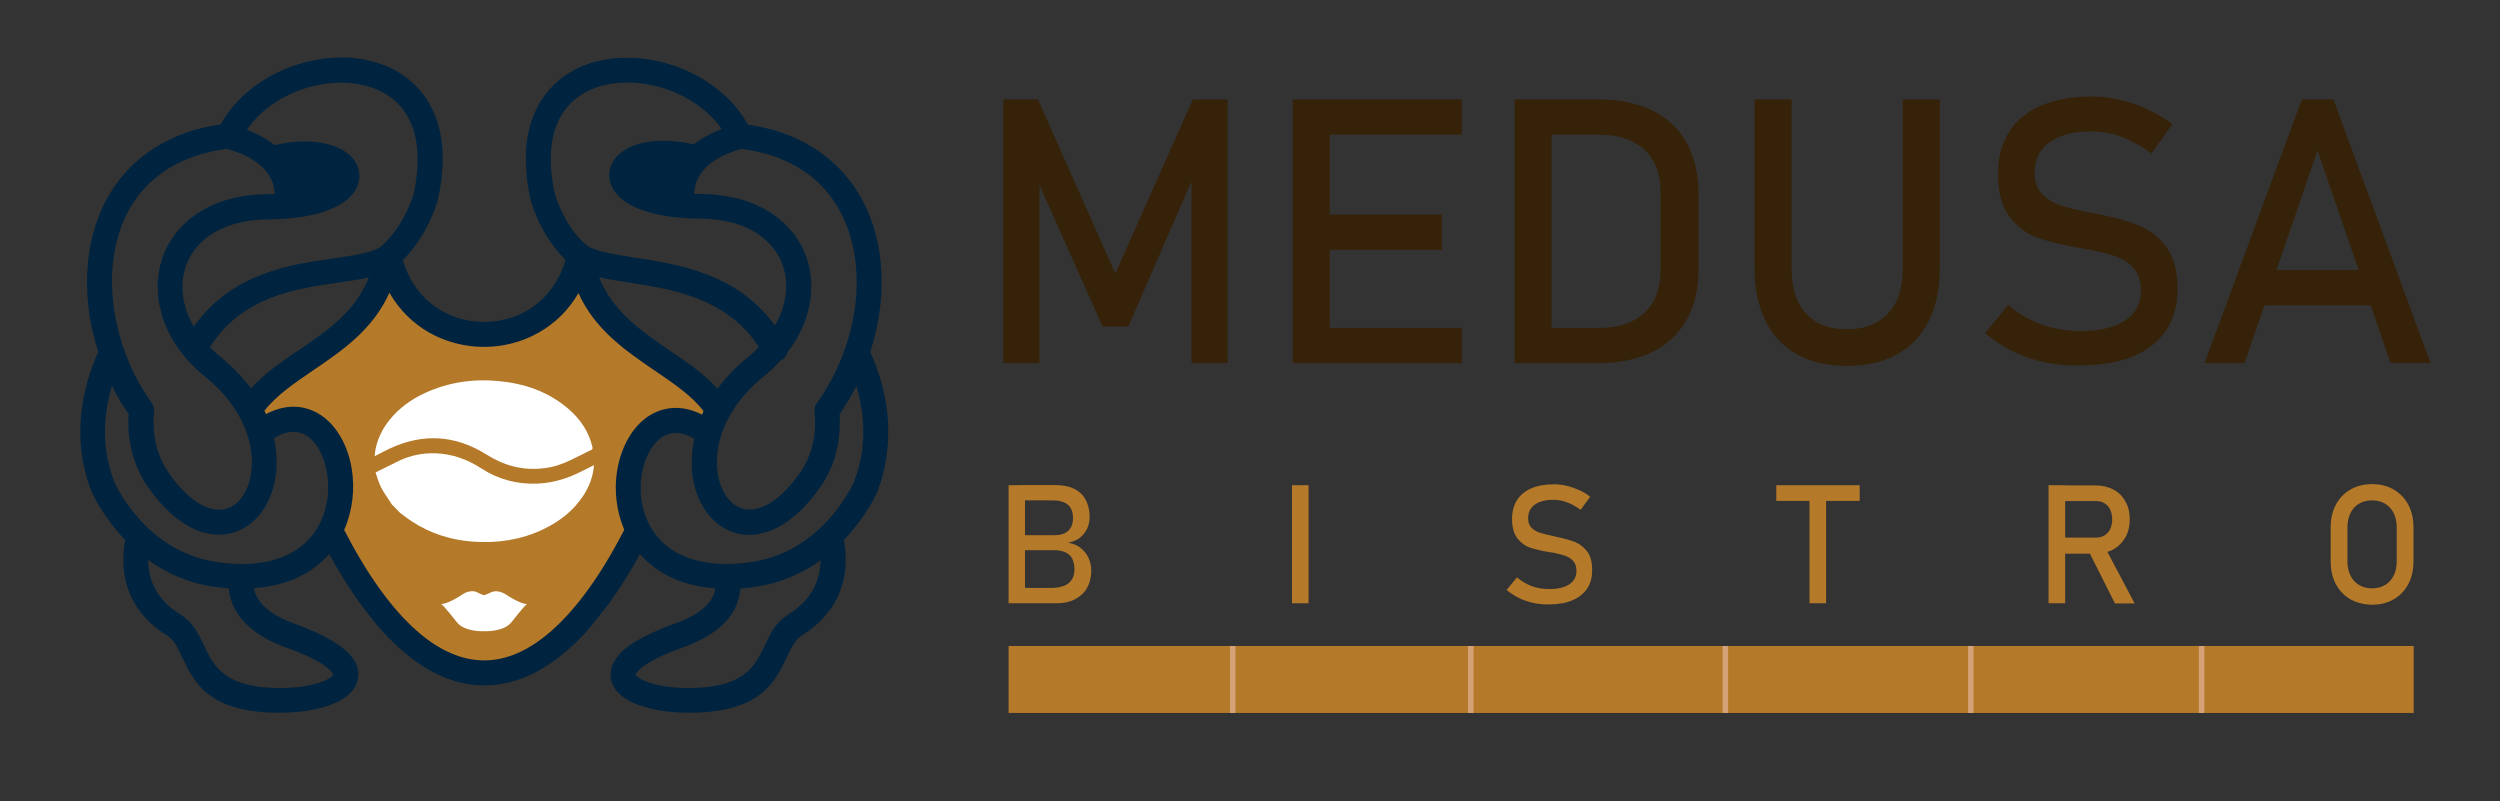 <?xml version="1.0" encoding="utf-8"?>
<!-- Generator: Adobe Illustrator 24.3.0, SVG Export Plug-In . SVG Version: 6.00 Build 0)  -->
<svg version="1.1" id="Layer_1" xmlns="http://www.w3.org/2000/svg" xmlns:xlink="http://www.w3.org/1999/xlink" x="0px" y="0px"
	 viewBox="0 0 1370 439" style="enable-background:new 0 0 1370 439;" xml:space="preserve">
<rect x="0" y="0" width="1370" height="439" fill="#333333" stroke="none"/>
<style type="text/css">
	.st0{fill:#352208;}
	.st1{fill:#B47929;}
	.st2{fill:#FFFFFF;}
	.st3{fill:#00243F;}
	.st4{fill:#D4A276;}
</style>
<g>
	<g>
		<path class="st0" d="M653.7,54.5h19V199h-19.8V90.8l1,6.4l-35.6,81.7h-14.1l-35.6-79.8l1-8.3V199h-19.8V54.5h19l42.4,95.4
			L653.7,54.5z"/>
		<path class="st0" d="M708.4,54.5h20.3V199h-20.3V54.5z M718.2,54.5h82.9v19.3h-82.9V54.5z M718.2,117.6h72v19.3h-72V117.6z
			 M718.2,179.7h82.9V199h-82.9V179.7z"/>
		<path class="st0" d="M830,54.5h20.3V199H830V54.5z M843.7,179.7h32.7c10.7,0,18.9-2.8,24.8-8.3c5.9-5.5,8.8-13.3,8.8-23.4v-42.5
			c0-10.1-2.9-17.9-8.8-23.4c-5.9-5.5-14.1-8.3-24.8-8.3h-32.7V54.5h32.1c11.6,0,21.5,2,29.7,6.1c8.2,4,14.5,9.9,18.8,17.7
			c4.3,7.7,6.5,17.1,6.5,28v40.9c0,10.9-2.2,20.3-6.5,28c-4.3,7.7-10.6,13.6-18.8,17.7c-8.2,4-18.2,6.1-29.7,6.1h-32V179.7z"/>
		<path class="st0" d="M984.8,194.2c-7.6-4.2-13.4-10.3-17.3-18.4c-4-8-6-17.7-6-29.1V54.5h20.3v92.9c0,10.5,2.6,18.7,7.9,24.4
			c5.3,5.8,12.8,8.6,22.4,8.6c9.7,0,17.3-2.9,22.6-8.6c5.3-5.8,8-13.9,8-24.4V54.5h20.3v92.2c0,11.3-2,21-6,29.1
			c-4,8-9.8,14.2-17.4,18.4c-7.6,4.2-16.8,6.3-27.5,6.3C1001.5,200.5,992.4,198.4,984.8,194.2z"/>
		<path class="st0" d="M1120.4,198.5c-6.2-1.3-12-3.3-17.4-6c-5.4-2.6-10.4-6-15.1-9.9l12.6-15.5c5.5,4.8,11.6,8.3,18.2,10.7
			c6.6,2.4,13.8,3.6,21.6,3.6c10.5,0,18.6-1.9,24.3-5.8c5.8-3.9,8.6-9.4,8.6-16.4V159c0-5-1.3-9-3.9-12c-2.6-2.9-6-5.1-10.1-6.6
			c-4.1-1.4-9.5-2.7-16-3.9c-0.2-0.1-0.4-0.1-0.6-0.1c-0.2,0-0.4,0-0.6-0.1l-1.5-0.3c-9.7-1.7-17.5-3.5-23.6-5.6
			c-6.1-2.1-11.2-5.9-15.5-11.4c-4.3-5.5-6.5-13.4-6.5-23.6v-0.1c0-8.9,2-16.6,6-22.9c4-6.3,9.8-11.1,17.5-14.5
			c7.7-3.3,16.9-5,27.7-5c5.2,0,10.2,0.6,15.2,1.7c5,1.1,9.9,2.8,14.8,5c4.9,2.2,9.7,5,14.4,8.4l-11.5,16.1c-5.5-4-11-7.1-16.4-9.1
			c-5.5-2-10.9-3-16.4-3c-9.9,0-17.5,2-23,5.9c-5.5,3.9-8.2,9.5-8.2,16.7v0.1c0,5,1.4,8.9,4.2,11.7c2.8,2.8,6.3,5,10.5,6.3
			c4.2,1.4,10,2.8,17.5,4.2c0.3,0.1,0.5,0.1,0.7,0.1c0.2,0,0.5,0.1,0.7,0.1c0.3,0.1,0.7,0.1,1.1,0.2c0.4,0.1,0.8,0.1,1.1,0.2
			c8.7,1.8,16,3.9,21.9,6.4c5.9,2.5,10.8,6.4,14.7,11.9c3.9,5.5,5.9,12.9,5.9,22.4v0.2c0,8.8-2.1,16.3-6.3,22.6s-10.2,11-18.1,14.3
			c-7.9,3.3-17.5,4.9-28.7,4.9C1133.2,200.5,1126.7,199.8,1120.4,198.5z"/>
		<path class="st0" d="M1261.4,54.5h17.3l53.2,144.4h-21.9l-40-116.5L1230,199h-21.9L1261.4,54.5z M1232.7,148h76v19.3h-76V148z"/>
	</g>
</g>
<g>
	<g>
		<path class="st1" d="M552.7,265.9h9v64.7h-9V265.9z M558,322.2h17.5c4.6,0,8-0.9,10.1-2.6c2.1-1.8,3.2-4.2,3.2-7.4v-0.1
			c0-2.2-0.4-4.1-1.1-5.7s-2-2.8-3.6-3.6c-1.6-0.8-3.7-1.3-6.3-1.3H558v-8.2h19.8c3.4,0,5.9-0.8,7.6-2.4s2.6-3.9,2.6-7
			c0-3.2-0.9-5.7-2.8-7.3c-1.9-1.6-4.7-2.4-8.5-2.4H558v-8.4h20.2c4.2,0,7.7,0.7,10.5,2.1c2.8,1.4,4.9,3.4,6.3,6.1
			c1.4,2.6,2.1,5.7,2.1,9.3c0,2.2-0.4,4.3-1.3,6.3c-0.9,1.9-2.2,3.6-3.9,5c-1.8,1.4-4,2.3-6.6,2.8c2.6,0.4,4.9,1.3,6.8,2.8
			c1.9,1.5,3.4,3.3,4.4,5.5s1.5,4.6,1.5,7.1v0.1c0,3.5-0.8,6.6-2.3,9.3c-1.5,2.7-3.8,4.7-6.6,6.2c-2.9,1.5-6.2,2.2-10.1,2.2H558
			V322.2z"/>
		<path class="st1" d="M717.1,330.6H708v-64.7h9.1V330.6z"/>
		<path class="st1" d="M840.2,330.4c-2.8-0.6-5.4-1.5-7.8-2.7c-2.4-1.2-4.7-2.7-6.8-4.4l5.7-6.9c2.5,2.1,5.2,3.7,8.1,4.8
			c3,1.1,6.2,1.6,9.7,1.6c4.7,0,8.3-0.9,10.9-2.6s3.9-4.2,3.9-7.4v0c0-2.3-0.6-4-1.8-5.4c-1.2-1.3-2.7-2.3-4.5-2.9
			c-1.9-0.6-4.2-1.2-7.2-1.8c-0.1,0-0.2,0-0.3,0c-0.1,0-0.2,0-0.3,0l-0.7-0.1c-4.3-0.7-7.9-1.6-10.6-2.5c-2.7-0.9-5-2.6-7-5.1
			c-1.9-2.5-2.9-6-2.9-10.6v0c0-4,0.9-7.4,2.7-10.3c1.8-2.8,4.4-5,7.9-6.5c3.4-1.5,7.6-2.2,12.4-2.2c2.3,0,4.6,0.3,6.8,0.8
			c2.2,0.5,4.4,1.3,6.6,2.2s4.3,2.2,6.4,3.8l-5.2,7.2c-2.5-1.8-4.9-3.2-7.4-4.1c-2.4-0.9-4.9-1.4-7.4-1.4c-4.4,0-7.9,0.9-10.3,2.6
			s-3.7,4.3-3.7,7.5v0c0,2.2,0.6,4,1.9,5.2c1.3,1.3,2.8,2.2,4.7,2.8c1.9,0.6,4.5,1.2,7.9,1.9c0.1,0,0.2,0.1,0.3,0.1s0.2,0,0.3,0.1
			c0.1,0,0.3,0.1,0.5,0.1c0.2,0,0.3,0.1,0.5,0.1c3.9,0.8,7.2,1.8,9.8,2.8c2.6,1.1,4.8,2.9,6.6,5.3c1.8,2.4,2.6,5.8,2.6,10v0.1
			c0,3.9-0.9,7.3-2.8,10.1c-1.9,2.8-4.6,4.9-8.1,6.4s-7.8,2.2-12.8,2.2C846,331.3,843,331,840.2,330.4z"/>
		<path class="st1" d="M973.4,265.9h45.7v8.6h-45.7V265.9z M991.6,271.2h9.1v59.4h-9.1V271.2z"/>
		<path class="st1" d="M1122.6,265.9h9.1v64.7h-9.1V265.9z M1126.6,294.6h22.1c1.7,0,3.2-0.4,4.6-1.2c1.3-0.8,2.4-2,3.1-3.5
			c0.7-1.5,1.1-3.3,1.1-5.3c0-2-0.4-3.7-1.1-5.3c-0.7-1.5-1.8-2.7-3.1-3.5c-1.3-0.8-2.9-1.2-4.6-1.2h-22.1v-8.6h21.7
			c3.7,0,7,0.8,9.9,2.3c2.8,1.5,5,3.7,6.6,6.6c1.6,2.8,2.3,6.1,2.3,9.8c0,3.7-0.8,7-2.4,9.8c-1.6,2.8-3.8,5-6.6,6.6
			c-2.8,1.5-6.1,2.3-9.8,2.3h-21.7V294.6z M1144.2,301.3l9-2l16.6,31.4H1159L1144.2,301.3z"/>
		<path class="st1" d="M1288,328.4c-3.4-2-6.1-4.8-8-8.4s-2.8-7.8-2.8-12.5v-18.3c0-4.7,0.9-8.9,2.8-12.5s4.5-6.4,8-8.4
			c3.4-2,7.4-3,11.9-3c4.5,0,8.5,1,11.9,3c3.4,2,6.1,4.8,8,8.4c1.9,3.6,2.8,7.8,2.8,12.5v18.3c0,4.7-0.9,8.9-2.8,12.5
			c-1.9,3.6-4.5,6.4-8,8.4c-3.4,2-7.4,3-11.9,3C1295.4,331.3,1291.5,330.3,1288,328.4z M1307,320.6c2-1.2,3.6-2.9,4.7-5.1
			c1.1-2.2,1.7-4.8,1.7-7.7v-19c0-2.9-0.6-5.5-1.7-7.7c-1.1-2.2-2.7-3.9-4.7-5.1c-2-1.2-4.4-1.8-7.1-1.8c-2.7,0-5,0.6-7.1,1.8
			s-3.6,2.9-4.7,5.1c-1.1,2.2-1.7,4.8-1.7,7.7v19c0,2.9,0.6,5.5,1.7,7.7c1.1,2.2,2.7,3.9,4.7,5.1c2,1.2,4.4,1.8,7.1,1.8
			C1302.6,322.4,1305,321.8,1307,320.6z"/>
	</g>
</g>
<path class="st1" d="M340,182.4l-31.4-33.5l-4.2,23.2l-47,9.9l-4.2-3.1l-33.1-20.4l-8.2-6.4l-32.2,39.2l-28,22.9L137,227.3l4.8,2.4
	h22.6l12.7,10.2l5.4,20.3l-2.7,23.9l51.5,73.6l29.9,11.9l35.2-11.9c29.8,1.5,39.3-49.8,39.3-49.8l9.5-16.9l-1.2-30.9v-7.5l17.9-23.6
	l23.7,1.9v-11.8L340,182.4z"/>
<path class="st2" d="M289.1,331c-0.1,0-0.2,0-0.2,0c-0.1,0-0.3,0-0.6,0c-4-0.5-10.4-4.8-10.4-4.8c-5.3-3.7-8.8-1.6-8.8-1.6
	c-1.9,0.9-3.8,1.6-3.8,1.6s-1.9-0.6-3.8-1.6c0,0-3.5-2.2-8.8,1.6c0,0-6.4,4.3-10.4,4.8c-0.3,0-0.5,0-0.6,0c-0.1,0-0.2,0-0.2,0
	c0,0,0.1,0,0.4,0.1c1.6,1.1,8.3,9.7,8.3,9.7c4.3,5.7,15.1,5.1,15.1,5.1s10.8,0.6,15.1-5.1c0,0,6.7-8.6,8.3-9.7
	C289,331,289.1,331,289.1,331"/>
<path class="st2" d="M219.3,281.1c2.2,1.6,4.3,3.3,6.5,4.7c10.1,6.6,21.2,10.1,33.2,11c13.4,1,26.4-0.9,38.6-6.7
	c9-4.3,16.7-10.2,22.2-18.7c3-4.7,5-9.8,5.6-15.4c0-0.3,0-0.6,0.1-1.1c-2.3,1.1-4.5,2.2-6.6,3.3c-7.6,3.9-15.5,6.4-24.1,6.8
	c-11.2,0.5-21.6-2.2-31-8.3c-7.7-5-16-8-25.2-8.3c-7-0.2-13.6,1.1-19.9,4.1c-4.2,2-8.4,4.2-12.9,6.4c1,2.7,1.7,5.6,3,8.1
	c1.5,3,3.6,5.7,5.4,8.6c0.2,0.3,0.3,0.5,0.5,0.8C216.1,277.9,217.7,279.5,219.3,281.1"/>
<path class="st2" d="M205.3,250c2.9-1.5,5.6-2.9,8.3-4.2c18.2-8.5,36-7.4,53,3.3c9.7,6.1,20,8.9,31.4,7.5c5.2-0.6,10.1-2.2,14.8-4.5
	c3.7-1.8,7.4-3.7,11.1-5.5c0.7-0.3,0.9-0.6,0.8-1.4c-2-8.7-6.7-15.6-13.4-21.3c-11-9.4-24.1-13.8-38.3-15.1
	c-13.9-1.3-27.3,0.7-40,6.5c-7.6,3.5-14.3,8.3-19.6,14.9c-4,5-6.7,10.6-7.8,17C205.5,248.1,205.5,248.9,205.3,250"/>
<path class="st3" d="M486.6,230.7c-1-15.6-5.6-28.9-9.7-37.8c2.7-8.3,4.5-16.7,5.5-25.1c1.8-16.2,0.4-32.3-4.8-46.7
	c-5.2-14.7-14.3-27.7-27.6-37.3c-10.6-7.7-23.9-13.1-40.1-15.5C399,48.7,377.4,36,355.6,32.6c-10.1-1.6-20.3-1.2-29.6,1.3
	c-9.6,2.6-18.3,7.6-24.9,15.1c-11.2,12.7-16.5,32.3-10.5,59.9c0,0.3,0.1,0.7,0.2,1c5.3,17.1,14.2,27.7,19.1,32.6
	c-3.8,13-11.7,22.3-21.3,27.8c-7.1,4.1-15.2,6.1-23.3,6.1c-8.1,0-16.2-2-23.3-6.1c-9.6-5.5-17.5-14.7-21.2-27.8
	c4.9-4.8,13.7-15.5,19.1-32.6l0.1-0.6c6.2-27.9,0.9-47.6-10.4-60.4c-6.6-7.5-15.3-12.5-24.9-15.1c-9.3-2.6-19.5-2.9-29.6-1.3
	c-21.8,3.4-43.4,16.1-54.2,35.7c-16.1,2.3-29.4,7.8-40.1,15.5c-13.3,9.6-22.4,22.6-27.6,37.3c-5.1,14.4-6.6,30.5-4.8,46.7
	c0.9,8.4,2.8,16.9,5.5,25.1c-4.1,8.9-8.7,22.3-9.7,37.8c-0.8,12,0.6,25.3,6,38.9c0.1,0.3,0.2,0.5,0.4,0.8c1.2,2.5,6.8,14,18,25.6
	c-1.1,5.8-1.7,13.7,0.2,22c2.4,10.6,8.7,21.8,22.9,30.4l0.3,0.2c3.3,2.2,5.4,6.6,7.7,11.4c6.6,14,14.3,30.2,52,30.7
	c14.8,0.2,28.2-2.6,35.9-7.4c4.1-2.6,7-5.8,8.2-9.6c1.3-4.3,0.6-8.8-2.8-13.3c-4.3-5.8-14-12.1-30.8-18.2
	c-5.9-2.1-12.5-5.1-17.2-9.6c-2.9-2.7-5.1-6-5.8-10.2c18.9-1.3,32.4-8.6,41.2-18.7c5.4,9.8,10.9,18.7,16.5,26.5
	c0,0,7.7,10.3,11.3,14.3c3.7,4.2,7.5,8,11.3,11.4c14.9,13.2,30.4,19.8,46,19.8c15.6,0,31.1-6.6,46-19.8c4-3.5,7.9-7.4,11.8-11.9
	l11.2-14.2c5.5-7.7,10.9-16.4,16.2-26.1c8.8,10.1,22.2,17.5,41.3,18.8c-0.7,4.3-2.9,7.7-5.9,10.4c-4.7,4.3-11.3,7.2-17.3,9.3
	c-16.8,6.1-26.5,12.3-30.8,18.2c-3.3,4.5-4.1,9-2.8,13.3c1.2,3.9,4,7.1,8.2,9.6c7.7,4.8,21.2,7.6,35.9,7.4
	c37.7-0.6,45.4-16.8,52-30.7c2.3-4.8,4.4-9.2,7.7-11.4l0.3-0.2c14.1-8.7,20.4-19.9,22.9-30.4c1.9-8.3,1.3-16.2,0.2-22
	c11.2-11.6,16.8-23.1,18-25.6c0.1-0.2,0.3-0.5,0.4-0.8C485.9,256,487.3,242.7,486.6,230.7 M406.6,81.6c14.5,1.9,26.2,6.6,35.4,13.2
	c10.9,7.8,18.3,18.6,22.7,30.7c4.4,12.5,5.7,26.5,4.1,40.6c-2.2,19.2-9.5,38.6-21.1,54.7c-1,1.3-1.5,3-1.3,4.7
	c0.7,7,0.1,13.2-1.2,18.6c-1.6,6.2-4.2,11.4-7.3,15.7c-10.5,14.6-20.5,20-28.3,19.4c-4-0.3-7.5-2.3-10.2-5.5
	c-3.1-3.5-5.2-8.5-6.1-14.4c-2.3-15.4,4.1-36,25.2-53c3.4-2.7,6.4-5.6,9.1-8.6l0.6-0.3c1.8-1,2.9-2.6,3.4-4.4
	c5.2-6.8,8.8-14,10.9-21.2c2.9-10.3,2.8-20.6-0.3-30c-3.1-9.5-9.3-17.9-18.3-24.2c-9.9-6.9-23.4-11.2-40.1-11.3l-3.3,0
	C380.6,88.3,403.2,82.4,406.6,81.6 M366.9,192c-15.2-10.4-31.2-21.3-38.6-40.1c4.9,1.2,10.4,2,16.3,2.9l0.6,0.1
	c23,3.6,53,8.2,70.7,35.3c-1.9,1.9-3.9,3.8-6.1,5.6c-6.7,5.4-12.2,11.2-16.6,17.2C385.8,204.8,376.5,198.5,366.9,192 M304,106
	c-4.9-22.8-1.1-38.4,7.4-48c4.8-5.4,11.2-9,18.3-11c7.4-2,15.7-2.3,23.9-1c16.4,2.6,32.5,11.3,41.9,24.7c-4.5,1.7-10.2,4.4-15.2,8.4
	c-17.6-3.9-31-1.5-38.4,3.4c-4.6,3-7.3,7.1-7.9,11.5c-0.7,4.6,0.9,9.3,4.9,13.4c6.5,6.7,21,12.3,44.7,12.4
	c13.8,0.1,24.6,3.4,32.4,8.9c6.5,4.5,10.9,10.5,13.1,17.2c2.3,6.8,2.3,14.4,0.1,22c-1,3.5-2.5,7-4.5,10.5
	c-20.9-28.6-52.6-33.5-77.3-37.3l-0.6-0.1c-10.7-1.7-19.9-3.1-24.6-6.2l-0.3-0.2l-0.4-0.3C319.4,133,309.7,124.2,304,106
	 M177.1,46.1c8.2-1.3,16.5-1,23.9,1c7.1,2,13.5,5.6,18.3,11c8.5,9.6,12.3,25.2,7.4,48c-6.4,20.2-17.8,28.8-17.8,28.9l-0.3,0.3
	l-0.2,0.1c-4.8,3.1-14.2,4.5-25.1,6.1c-24.6,3.5-56.3,8.1-77.1,37.5c-2-3.5-3.5-7.1-4.6-10.7c-2.2-7.6-2.1-15.2,0.1-22
	c2.2-6.7,6.6-12.7,13.1-17.2c7.8-5.4,18.6-8.8,32.4-8.9c23.7-0.1,38.2-5.7,44.7-12.4c4-4.1,5.6-8.8,4.9-13.4
	c-0.6-4.5-3.4-8.5-7.9-11.5c-7.4-4.9-20.9-7.4-38.4-3.4c-5.1-4-10.7-6.7-15.2-8.4C144.6,57.4,160.8,48.7,177.1,46.1 M202.1,152
	c-7.3,18.8-23.2,29.6-38.3,39.8c-9.6,6.5-18.9,12.9-26.3,21c-4.4-5.9-9.8-11.7-16.5-17.1c-2.2-1.7-4.1-3.6-6-5.4
	c17.4-27.8,47.3-32.1,70.2-35.4C191.3,154,197,153.2,202.1,152 M66,125.5c4.3-12.2,11.8-22.9,22.7-30.7c9.2-6.6,20.9-11.3,35.4-13.2
	c3.4,0.8,26,6.6,26.4,24.8l-3.3,0c-16.8,0.1-30.2,4.3-40.1,11.3c-9,6.3-15.2,14.7-18.3,24.2c-3.1,9.4-3.2,19.8-0.3,30
	c3.5,12.3,11.4,24.4,23.9,34.5c21.1,17,27.5,37.7,25.2,53c-0.9,5.9-3,10.8-6.1,14.4c-2.7,3.2-6.2,5.2-10.2,5.5
	c-7.8,0.6-17.8-4.8-28.3-19.4c-3.1-4.3-5.8-9.5-7.3-15.7c-1.4-5.4-1.9-11.6-1.2-18.6c0.2-1.8-0.4-3.4-1.3-4.7
	c-11.6-16.1-18.9-35.5-21.1-54.7C60.4,152,61.6,138,66,125.5 M157.5,355.1c14,5.1,21.6,9.6,24.5,13.5c0.5,0.7,0.7,1,0.7,1.1
	c-0.2,0.5-1,1.2-2.3,2c-5.6,3.5-16.3,5.5-28.6,5.3c-29.2-0.4-34.9-12.5-39.8-22.9c-3.2-6.7-6.1-12.8-12.8-17.1l-0.4-0.3
	c-10.4-6.4-15-14.4-16.7-21.8c-0.6-2.7-0.9-5.4-0.9-8c9.6,6.9,21.7,12.7,36.6,14.7c2.6,0.4,5.1,0.6,7.5,0.8
	c0.8,8.4,4.8,15.1,10.4,20.3C141.9,348.6,150.2,352.5,157.5,355.1 M173.6,289.8c-8.1,13.1-25.1,22.4-54.1,18.3
	c-16.7-2.3-29.3-10.2-38.3-18.6c-0.4-0.4-0.8-0.8-1.2-1.2c-10.6-10.4-16-21.3-17.1-23.6l-0.1-0.2c-4.6-11.6-5.7-22.8-5.1-33
	c0.5-7.4,1.9-14.2,3.6-20.1c2.7,5.4,5.7,10.6,9.2,15.5c-0.5,7.7,0.2,14.5,1.8,20.6c2,8,5.4,14.7,9.5,20.4
	c13.7,19.1,28.3,26.1,40.5,25c7.7-0.6,14.3-4.3,19.4-10.2c4.7-5.5,8-12.9,9.3-21.3c1-6.5,0.8-13.8-0.9-21.3
	c6.9-4.2,12.8-4.3,17.3-1.7c6.1,3.5,10.3,11.5,11.8,20.9C180.9,269.3,179.3,280.5,173.6,289.8 M338.2,257.8
	c-1.7,10.4-0.6,22,3.9,32.5c-12.8,24.9-26.2,43.3-39.8,55.3c-12.3,10.9-24.7,16.3-37,16.3c-12.2,0-24.7-5.4-37-16.3
	c-13.6-12-26.9-30.4-39.7-55.2c4.7-10.7,5.9-22.5,4.2-33.2c-2.1-13.3-8.7-25-18.4-30.6c-8.1-4.7-17.9-5.3-28.6,0.3l-0.9-1.8
	c6.5-8.4,16.4-15.1,26.5-22c16.2-11,33-22.5,42-42.7c5.5,9.6,13,16.8,21.7,21.8c9.2,5.2,19.6,7.9,30.1,7.9c10.4,0,20.9-2.6,30.1-7.9
	c8.7-4.9,16.3-12.2,21.7-21.6c9,20.1,26,31.7,42.1,42.7c10.2,6.9,20,13.6,26.5,22l-0.9,1.9c-10.5-5.3-20.1-4.5-28.1,0.1
	C347,232.9,340.4,244.6,338.2,257.8 M448.7,314.9c-1.7,7.4-6.3,15.4-16.7,21.8l-0.4,0.3c-6.7,4.3-9.6,10.5-12.7,17.1
	c-4.9,10.4-10.7,22.5-39.8,22.9c-12.3,0.2-23-1.8-28.6-5.3c-1.3-0.8-2.1-1.5-2.3-2c0-0.1,0.2-0.4,0.7-1.1
	c2.8-3.8,10.4-8.4,24.5-13.5c7.2-2.6,15.5-6.3,21.8-12c5.7-5.2,9.9-11.9,10.5-20.6c2.4-0.2,4.9-0.4,7.5-0.8
	c14.8-2.1,26.9-7.8,36.6-14.7C449.6,309.4,449.3,312.1,448.7,314.9 M467.8,264.5l-0.1,0.2c-1.1,2.3-6.5,13.2-17.1,23.6
	c-0.5,0.3-0.9,0.7-1.2,1.2c-9,8.4-21.6,16.3-38.3,18.6c-28.9,4-45.7-5.1-53.8-18c-5.7-9.1-7.2-20.2-5.6-30.1
	c1.5-9.4,5.8-17.4,11.9-20.9c4.4-2.6,10.1-2.6,16.9,1.3c-1.6,7.5-1.8,14.6-0.9,21.1c1.3,8.4,4.6,15.8,9.3,21.3
	c5.1,5.9,11.7,9.6,19.4,10.2c12.3,1,26.8-6,40.5-25c4.1-5.7,7.5-12.4,9.5-20.4c1.5-6.1,2.2-13,1.8-20.6c3.4-4.9,6.5-10.1,9.2-15.5
	c1.8,5.9,3.2,12.8,3.6,20.1C473.6,241.7,472.4,253,467.8,264.5"/>
<rect x="552.7" y="354" class="st1" width="770" height="36.7"/>
<rect x="674" y="354" class="st4" width="3" height="36.7"/>
<rect x="804.5" y="354" class="st4" width="3" height="36.7"/>
<rect x="944" y="354" class="st4" width="3" height="36.7"/>
<rect x="1078.5" y="354" class="st4" width="3" height="36.7"/>
<rect x="1205" y="354" class="st4" width="3" height="36.7"/>
</svg>
